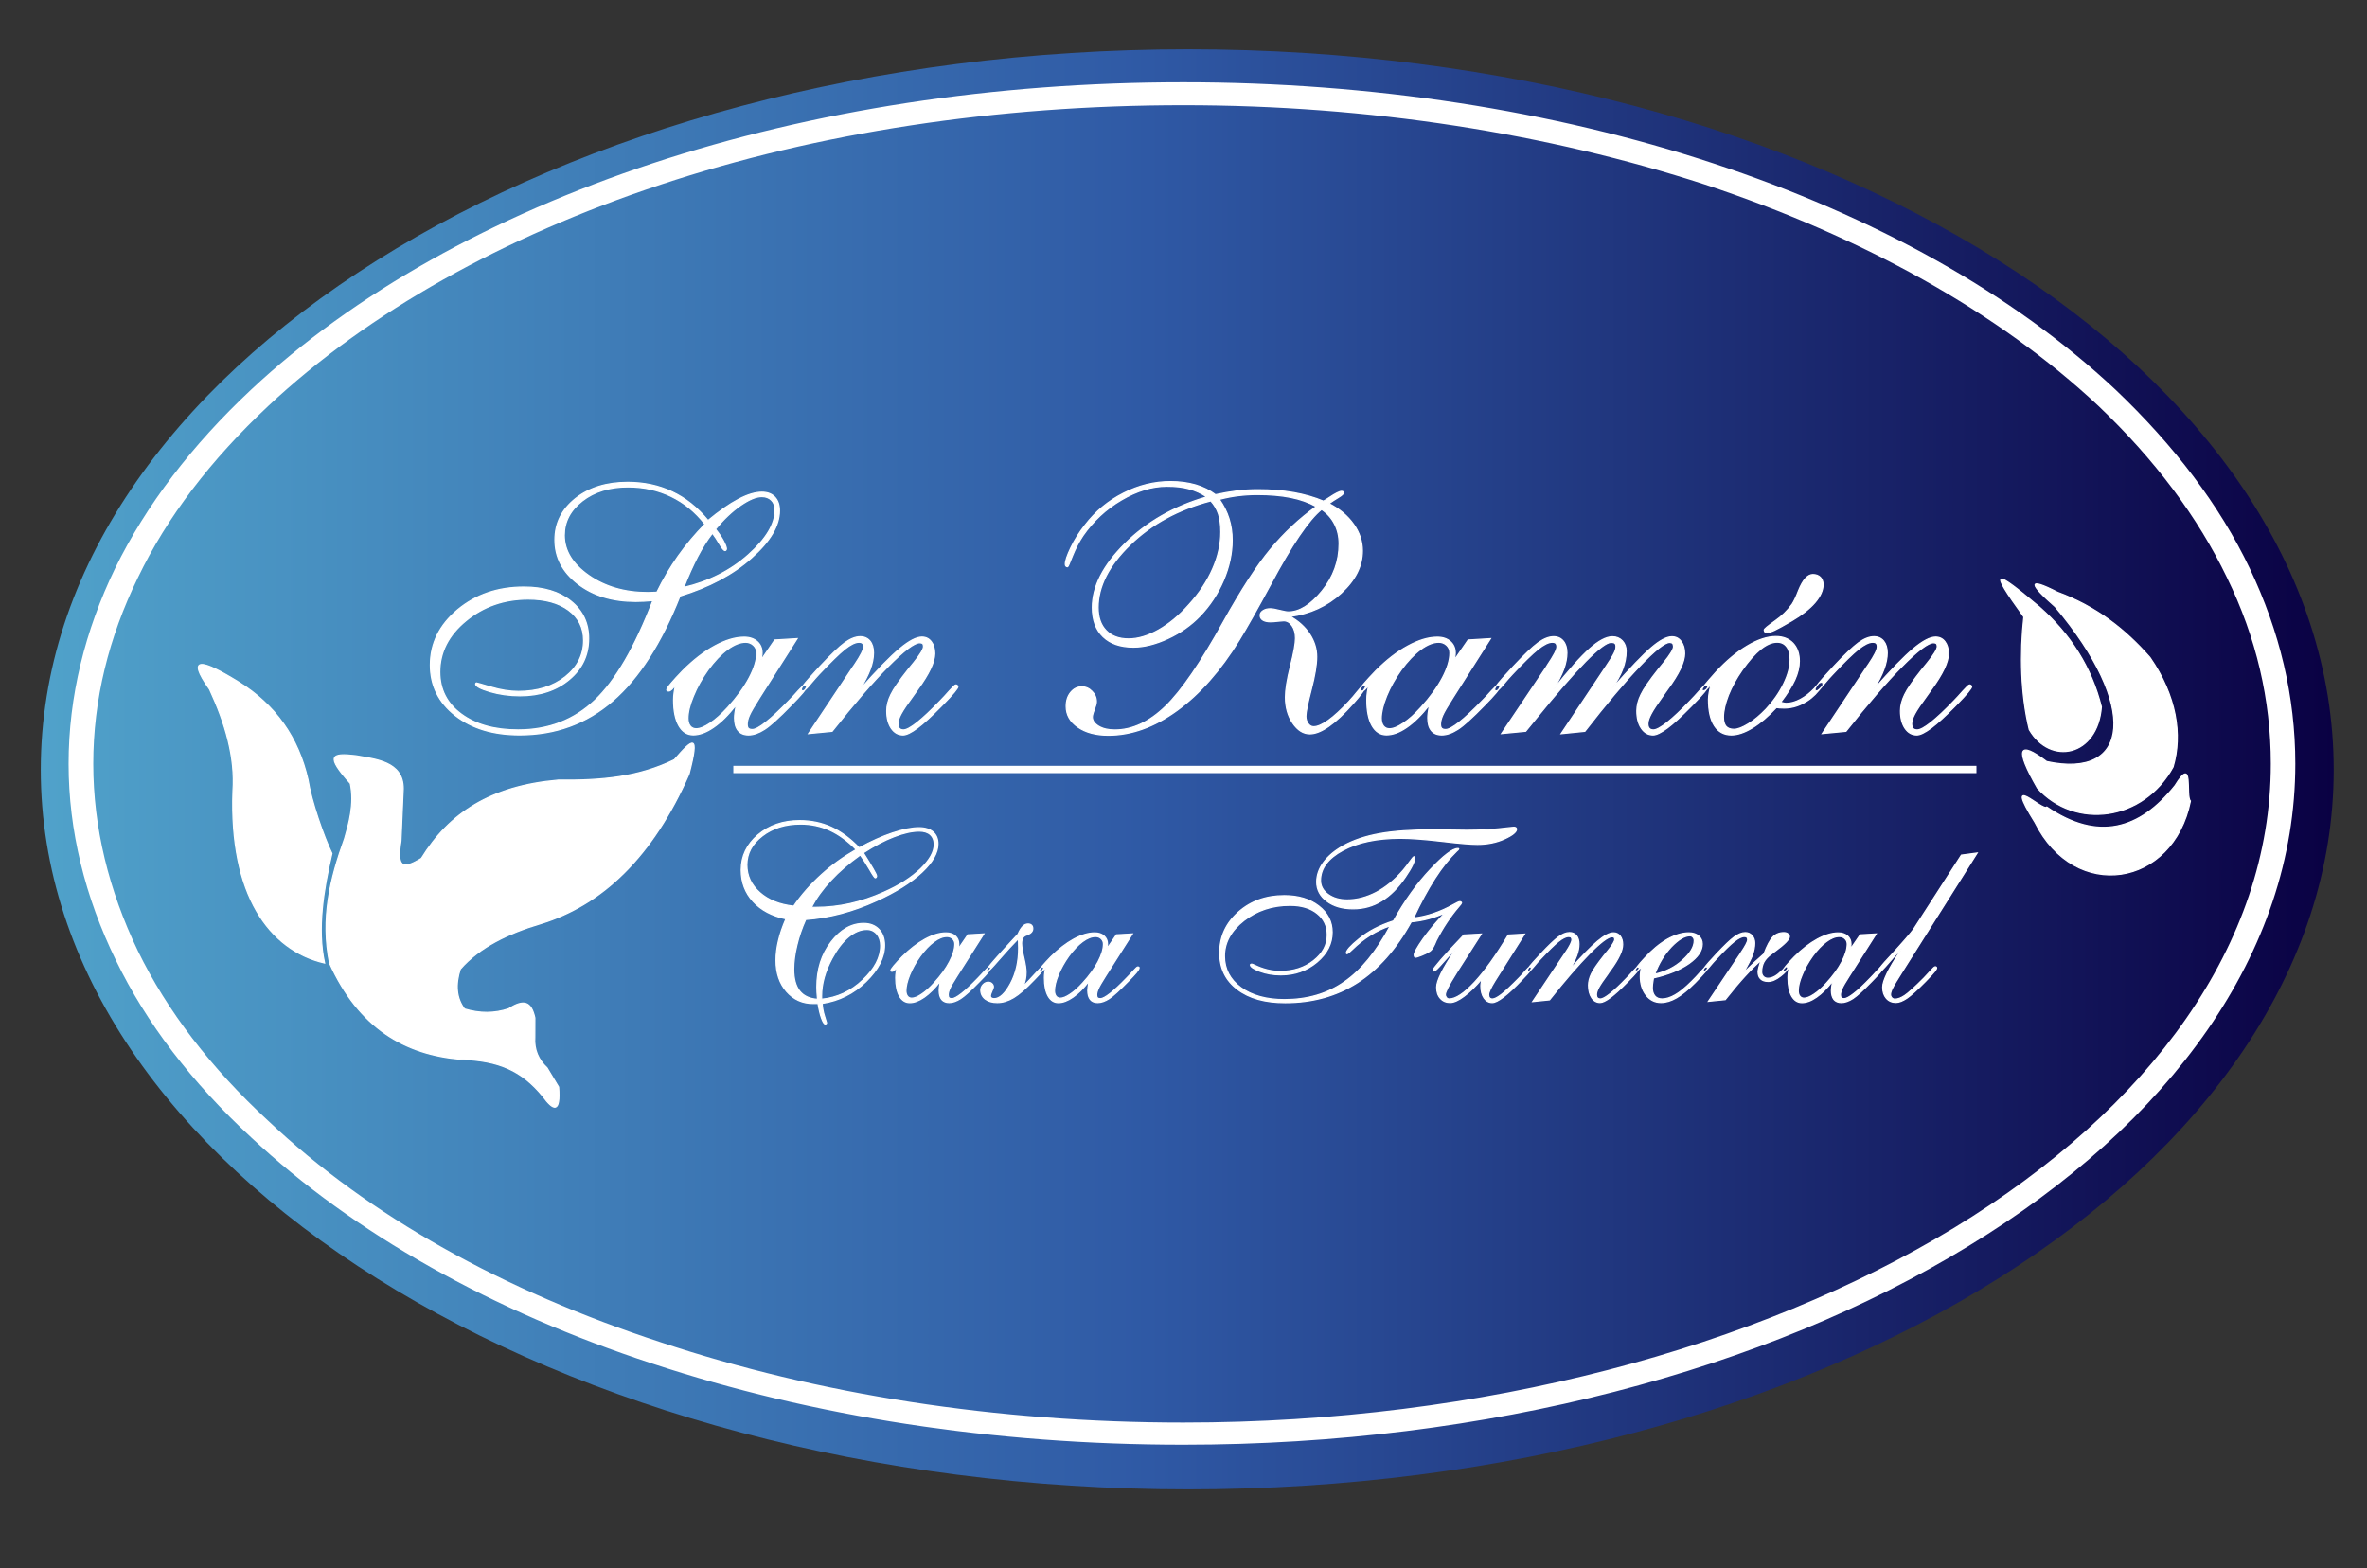 <?xml version="1.0" encoding="utf-8"?>
<!-- Generator: Adobe Illustrator 24.0.2, SVG Export Plug-In . SVG Version: 6.00 Build 0)  -->
<svg version="1.1" id="Layer_1" xmlns="http://www.w3.org/2000/svg" xmlns:xlink="http://www.w3.org/1999/xlink" x="0px" y="0px"
	 viewBox="0 0 436.49 289.19" style="enable-background:new 0 0 436.49 289.19;" xml:space="preserve">
<rect x="0" y="0" width="436.49" height="289.19" fill="#333333" stroke="none"/>
<style type="text/css">
	.Arched_x0020_Green{fill:url(#SVGID_1_);stroke:#FFFFFF;stroke-width:0.25;stroke-miterlimit:1;}
	.st0{fill-rule:evenodd;clip-rule:evenodd;fill:url(#SVGID_2_);}
	.st1{fill-rule:evenodd;clip-rule:evenodd;fill:#FFFFFF;}
	.st2{fill-rule:evenodd;clip-rule:evenodd;fill:#FFFFFF;stroke:#FFFFFF;stroke-width:0.216;stroke-miterlimit:22.926;}
	.st3{fill:#FFFFFF;stroke:#FFFFFF;stroke-width:0.216;stroke-miterlimit:22.926;}
	.st4{fill:#FFFFFF;stroke:#FFFFFF;stroke-width:1.349;stroke-miterlimit:22.926;}
</style>
<linearGradient id="SVGID_1_" gradientUnits="userSpaceOnUse" x1="-83.324" y1="713.649" x2="-82.617" y2="712.942">
	<stop  offset="0" style="stop-color:#339A2A"/>
	<stop  offset="0.983" style="stop-color:#121E0D"/>
</linearGradient>
<g>
	<linearGradient id="SVGID_2_" gradientUnits="userSpaceOnUse" x1="7.522" y1="141.859" x2="430.359" y2="141.859">
		<stop  offset="0" style="stop-color:#50A2CA"/>
		<stop  offset="0.483" style="stop-color:#2F59A5"/>
		<stop  offset="1" style="stop-color:#0A0143"/>
	</linearGradient>
	<path class="st0" d="M7.52,141.95c0-73.38,94.84-132.86,211.59-132.86c116.75,0,211.24,59.48,211.24,132.86
		c0,73.2-94.49,132.68-211.24,132.68C102.36,274.63,7.52,215.14,7.52,141.95L7.52,141.95z"/>
	<path class="st1" d="M12.65,140.85c0-12.44,3.02-24.57,8.58-36.06c5.72-11.65,14.13-22.68,25.06-32.92
		c19.01-17.81,44.58-31.98,74.02-41.74c29.6-9.77,62.91-14.96,97.9-14.96c34.66,0,68.14,5.19,97.75,14.96
		c29.61,9.76,55.17,23.94,74.17,41.74l0,0c10.77,10.24,19.17,21.27,24.73,32.92c5.55,11.66,8.41,23.63,8.41,36.06
		c0,34.82-23.05,66.32-60.4,89c-37.17,22.69-88.32,36.55-144.67,36.55c-34.99,0-68.3-5.19-97.9-14.96
		c-29.44-9.62-55.01-23.95-74.02-41.74l0,0c-10.93-10.09-19.34-21.12-24.9-32.61C15.67,165.42,12.65,153.14,12.65,140.85
		L12.65,140.85z M25.43,106.52c-5.38,11.02-8.23,22.51-8.23,34.33c0,11.67,2.85,23.32,8.23,34.5c5.38,11.04,13.46,21.58,24.06,31.35
		l0,0c18.51,17.49,43.4,31.35,72.34,40.8c28.93,9.61,61.91,14.81,96.39,14.81c55.51,0,105.81-13.87,142.16-35.93
		c36.17-22.04,58.37-52.28,58.37-85.53c0-11.81-2.69-23.31-8.08-34.33c-5.39-11.19-13.28-21.74-23.71-31.67l0,0
		c-18.5-17.33-43.58-31.19-72.5-40.8c-29.1-9.46-61.91-14.65-96.23-14.65c-34.48,0-67.46,5.05-96.39,14.65
		C92.89,43.66,68,57.52,49.48,74.85C38.88,84.78,30.81,95.33,25.43,106.52L25.43,106.52z"/>
	<g>
		<path class="st2" d="M38.65,127.11c2.89,6.25,4.75,12.51,4.31,18.76c-0.69,19.07,6.64,29.33,16.89,31.71
			c-1.37-6.27-0.21-13.52,1.36-20.2c-1.47-3-3.82-9.74-4.42-13.61C55.04,136,50.79,130,44.04,125.79
			C37.37,121.66,34.17,120.79,38.65,127.11L38.65,127.11z"/>
		<path class="st2" d="M64.6,144.46c-4.55-5.1-3.59-5.65,1.01-5.11c3.52,0.65,8.78,1,8.75,6.09l-0.42,9.62
			c-0.79,4.97,0.3,5.33,3.76,3.23c5.14-8.37,12.82-13.36,25.23-14.44c8.02,0.09,14.82-0.53,21.42-3.76c3.42-3.95,4.71-5,2.72,2.62
			c-6.74,15.3-16.02,24.14-27.4,27.62c-5.9,1.75-11.23,4.3-14.79,8.37c-0.92,2.89-0.73,5.36,0.78,7.35
			c2.82,0.85,5.54,0.84,8.15-0.04c2.84-1.83,4.16-1.28,4.82,1.68l-0.01,3.56c-0.17,2.31,0.69,4.2,2.25,5.64l2.14,3.56
			c0.37,4.84-0.91,4.44-2.93,1.67c-3.9-4.75-8.15-6.57-15.06-6.79c-10.28-0.85-18.82-5.72-24.26-17.76
			c-1.63-8.19,0.07-15.42,2.79-22.96C64.31,151.96,65.41,148.25,64.6,144.46L64.6,144.46z"/>
		<path class="st2" d="M373.21,113.75c-6.57-9.08-5.52-8.9,2.97-1.74c5.6,4.97,9.5,11.01,11.33,18.33
			c-0.71,9.15-9.42,10.88-13.3,4.2C372.64,128.11,372.45,120.58,373.21,113.75L373.21,113.75z"/>
		<path class="st2" d="M377.42,140.43c-5.3-4.01-5.85-2.34-1.72,4.88c7,7.73,19.56,6.09,25.03-3.89c1.75-5.93,0.64-13.1-4.25-20.17
			c-4.41-5.03-9.73-9.34-17.06-12.04c-5.66-2.9-5.24-1.55-0.44,2.66C394.5,130.29,392.82,143.75,377.42,140.43L377.42,140.43z"/>
		<path class="st2" d="M375.26,151.65c-6.05-9.7,1.46-1.9,2.19-2.84c9.43,6.43,17.12,4.21,23.63-3.94c3.58-5.84,1.9,1.9,2.85,2.84
			C400.71,163.61,382.63,166.46,375.26,151.65L375.26,151.65z"/>
		<line class="st3" x1="231.5" y1="143.76" x2="231.5" y2="143.76"/>
		<line class="st4" x1="135.23" y1="141.89" x2="364.47" y2="141.89"/>
		<path class="st2" d="M126.1,108.32c4.65-1.09,8.62-3.1,11.91-6.03c3.28-2.93,4.92-5.68,4.92-8.21c0-0.77-0.22-1.39-0.67-1.84
			c-0.45-0.44-1.04-0.67-1.78-0.67c-1.05,0-2.34,0.54-3.91,1.62c-1.56,1.08-3.11,2.54-4.63,4.38c0.6,0.75,1.1,1.48,1.47,2.17
			c0.36,0.68,0.55,1.17,0.55,1.48c-0.02,0.1-0.05,0.18-0.1,0.23c-0.04,0.05-0.09,0.07-0.15,0.07c-0.21,0-0.55-0.39-1.01-1.19
			c-0.46-0.78-0.9-1.45-1.32-2.01c-0.99,1.27-1.89,2.72-2.74,4.33C127.79,104.29,126.94,106.17,126.1,108.32L126.1,108.32z
			 M121.13,109.2c1.15-2.35,2.46-4.57,3.93-6.66c1.48-2.08,3.12-4.05,4.94-5.89c-1.76-2.26-3.84-3.96-6.24-5.12
			c-2.4-1.16-5.05-1.75-7.96-1.75c-3.39,0-6.2,0.86-8.41,2.58c-2.22,1.72-3.33,3.84-3.33,6.35c0,2.82,1.51,5.29,4.51,7.39
			c3,2.1,6.63,3.16,10.88,3.16c0.19,0,0.47-0.01,0.85-0.03C120.67,109.22,120.95,109.2,121.13,109.2L121.13,109.2z M125.4,109.9
			c-3.45,8.71-7.58,15.16-12.42,19.34c-4.82,4.17-10.55,6.27-17.15,6.27c-4.89,0-8.84-1.2-11.89-3.6c-3.05-2.41-4.58-5.5-4.58-9.28
			c0-3.98,1.68-7.38,5.01-10.18c3.34-2.79,7.42-4.2,12.25-4.2c3.62,0,6.51,0.87,8.67,2.6c2.16,1.74,3.26,4.04,3.26,6.89
			c0,3.05-1.19,5.58-3.57,7.56c-2.39,2-5.41,3-9.09,3c-1.98,0-3.84-0.27-5.58-0.78c-1.74-0.51-2.6-1-2.6-1.41
			c0-0.03,0.01-0.07,0.04-0.11c0.03-0.05,0.06-0.08,0.08-0.08c0.09,0,1.02,0.27,2.74,0.78c1.73,0.52,3.41,0.79,5.04,0.79
			c3.48,0,6.34-0.89,8.61-2.68c2.27-1.79,3.4-4.04,3.4-6.73c0-2.33-0.92-4.18-2.77-5.56c-1.85-1.37-4.34-2.05-7.46-2.05
			c-4.42,0-8.24,1.33-11.46,3.99c-3.22,2.65-4.83,5.8-4.83,9.44c0,3.22,1.32,5.82,3.96,7.76c2.65,1.96,6.14,2.93,10.48,2.93
			c5.62,0,10.34-1.83,14.16-5.46c3.83-3.64,7.39-9.78,10.7-18.39c-0.57,0.04-1.12,0.08-1.67,0.12c-0.55,0.03-1.05,0.04-1.52,0.04
			c-4.31,0-7.87-1.09-10.68-3.27c-2.8-2.18-4.2-4.86-4.2-8.08c0-3.07,1.27-5.6,3.78-7.61c2.52-2,5.74-3,9.64-3
			c3.01,0,5.74,0.59,8.2,1.75c2.47,1.16,4.67,2.92,6.62,5.28c2.04-1.69,3.9-3,5.58-3.89c1.69-0.89,3.13-1.32,4.35-1.32
			c1.01,0,1.81,0.3,2.38,0.9c0.58,0.61,0.86,1.44,0.86,2.5c0,2.76-1.72,5.67-5.18,8.73C135.15,105.93,130.75,108.27,125.4,109.9
			L125.4,109.9z M126.87,132.44c0,0.6,0.13,1.07,0.4,1.42c0.26,0.34,0.64,0.52,1.11,0.52c0.7,0,1.55-0.35,2.59-1.05
			c1.03-0.68,2.11-1.66,3.24-2.9c1.69-1.86,3.01-3.68,3.95-5.45c0.93-1.77,1.39-3.3,1.39-4.58c0-0.55-0.2-1.02-0.6-1.4
			c-0.4-0.37-0.89-0.57-1.45-0.57c-1.03,0-2.13,0.44-3.35,1.33c-1.21,0.89-2.4,2.15-3.58,3.76c-1.15,1.61-2.05,3.23-2.7,4.84
			C127.19,129.98,126.87,131.34,126.87,132.44L126.87,132.44z M140.29,121.78l2.58-3.77l4.13-0.25l-6.9,10.86
			c-1.01,1.6-1.66,2.7-1.92,3.32c-0.26,0.6-0.39,1.15-0.39,1.6c0,0.34,0.07,0.59,0.2,0.75c0.15,0.15,0.4,0.23,0.75,0.23
			c0.52,0,1.36-0.45,2.49-1.35c1.14-0.89,2.56-2.22,4.28-4c0.48-0.49,1.06-1.08,1.69-1.81c0.65-0.71,1.04-1.07,1.18-1.07
			c0.13,0,0.21,0.03,0.27,0.07c0.06,0.05,0.1,0.11,0.1,0.18c0,0.23-0.23,0.63-0.7,1.2c-0.47,0.57-1.2,1.34-2.18,2.33
			c-2.2,2.27-3.84,3.75-4.88,4.42c-1.06,0.68-2.04,1.03-2.96,1.03c-0.84,0-1.47-0.26-1.92-0.8c-0.44-0.53-0.66-1.3-0.66-2.33
			c0-0.27,0.02-0.57,0.06-0.9c0.04-0.33,0.13-0.83,0.24-1.49c-1.43,1.82-2.81,3.2-4.16,4.12c-1.34,0.93-2.6,1.39-3.75,1.39
			c-1.13,0-2.01-0.57-2.66-1.7c-0.64-1.14-0.97-2.71-0.97-4.71c0-0.49,0.03-0.97,0.11-1.46c0.07-0.5,0.17-0.98,0.29-1.44
			c-0.24,0.38-0.48,0.69-0.7,0.9c-0.23,0.22-0.42,0.32-0.58,0.32c-0.15,0-0.24-0.02-0.3-0.06c-0.05-0.04-0.07-0.11-0.07-0.17
			c0-0.17,0.26-0.57,0.8-1.2c0.53-0.63,1.24-1.41,2.14-2.33c1.97-1.97,3.94-3.49,5.9-4.55c1.98-1.08,3.78-1.62,5.42-1.62
			c1,0,1.8,0.27,2.41,0.8c0.6,0.53,0.9,1.23,0.9,2.11c0,0.21-0.02,0.42-0.07,0.65C140.44,121.26,140.38,121.52,140.29,121.78
			L140.29,121.78z M149.1,135.27l8.16-12.24c0.08-0.13,0.21-0.33,0.4-0.58c1.05-1.57,1.59-2.63,1.59-3.19c0-0.28-0.06-0.49-0.2-0.63
			c-0.14-0.14-0.36-0.2-0.66-0.2c-0.68,0-1.55,0.43-2.63,1.29c-1.06,0.86-2.64,2.4-4.73,4.62c-0.43,0.45-0.94,1.04-1.54,1.75
			c-0.71,0.87-1.18,1.31-1.42,1.31c-0.08,0-0.14-0.03-0.21-0.08c-0.06-0.05-0.09-0.1-0.09-0.17c0-0.17,0.09-0.38,0.29-0.67
			c0.19-0.28,0.58-0.75,1.16-1.4l1.98-2.18c2.03-2.17,3.56-3.63,4.58-4.38c1.04-0.74,1.98-1.12,2.85-1.12c0.75,0,1.35,0.27,1.8,0.8
			c0.43,0.53,0.65,1.26,0.65,2.18c0,0.94-0.2,1.95-0.6,3.03c-0.4,1.08-1.03,2.32-1.91,3.74c3.18-3.6,5.63-6.11,7.34-7.53
			c1.7-1.43,3.07-2.15,4.09-2.15c0.72,0,1.29,0.27,1.72,0.83c0.43,0.55,0.65,1.28,0.65,2.21c0,1.57-1.04,3.76-3.1,6.58
			c-0.35,0.48-0.61,0.83-0.76,1.07c-1.15,1.56-1.93,2.71-2.33,3.46c-0.4,0.74-0.6,1.36-0.6,1.83c0,0.37,0.09,0.65,0.25,0.84
			c0.17,0.2,0.43,0.3,0.77,0.3c0.53,0,1.38-0.46,2.54-1.38c1.16-0.93,2.57-2.25,4.24-3.99c0.48-0.49,1.05-1.1,1.69-1.83
			c0.65-0.73,1.04-1.1,1.19-1.1c0.11,0,0.19,0.04,0.27,0.11c0.08,0.07,0.12,0.13,0.12,0.2c0,0.32-0.91,1.42-2.73,3.27l-0.37,0.38
			c-1.74,1.77-3.19,3.1-4.35,3.97c-1.16,0.87-2.06,1.3-2.67,1.3c-0.9,0-1.62-0.41-2.18-1.23c-0.55-0.82-0.83-1.89-0.83-3.22
			c0-0.95,0.25-1.96,0.76-2.99c0.5-1.05,1.59-2.62,3.26-4.72c0.22-0.29,0.54-0.68,0.95-1.17c1.2-1.48,1.81-2.48,1.81-2.97
			c0-0.26-0.05-0.45-0.16-0.54c-0.1-0.1-0.28-0.16-0.55-0.16c-0.98,0-2.92,1.46-5.82,4.39c-2.89,2.92-6.33,6.9-10.32,11.94
			L149.1,135.27L149.1,135.27z M223.28,92.36c-5.97,1.56-10.93,4.25-14.87,8.08c-3.95,3.84-5.91,7.7-5.91,11.58
			c0,1.82,0.49,3.24,1.49,4.26c0.99,1.02,2.36,1.53,4.12,1.53c1.74,0,3.58-0.55,5.54-1.65c1.95-1.11,3.83-2.66,5.62-4.69
			c1.91-2.11,3.36-4.31,4.36-6.6c1-2.28,1.5-4.55,1.5-6.78c0-1.3-0.15-2.42-0.44-3.32C224.38,93.86,223.92,93.07,223.28,92.36
			L223.28,92.36z M243.71,93.93c-2.35,1.88-5.5,6.52-9.44,13.92c-2.38,4.39-4.29,7.8-5.77,10.21c-3.43,5.57-7.25,9.9-11.45,12.95
			c-4.21,3.05-8.42,4.56-12.66,4.56c-2.31,0-4.18-0.5-5.62-1.5c-1.45-1-2.16-2.28-2.16-3.83c0-1.03,0.27-1.88,0.82-2.56
			c0.56-0.68,1.24-1.03,2.05-1.03c0.73,0,1.36,0.28,1.88,0.82c0.55,0.54,0.82,1.18,0.82,1.92c0,0.31-0.13,0.78-0.37,1.43
			c-0.26,0.64-0.38,1.11-0.38,1.39c0,0.65,0.38,1.21,1.16,1.69c0.78,0.47,1.77,0.7,2.98,0.7c3.24,0,6.37-1.46,9.36-4.36
			c3-2.91,6.54-8.11,10.66-15.55c3.3-5.94,6.2-10.4,8.71-13.42c2.52-3.02,5.32-5.64,8.43-7.87c-1.35-0.75-2.91-1.32-4.68-1.67
			c-1.77-0.36-3.85-0.54-6.23-0.54c-1.21,0-2.39,0.08-3.53,0.22c-1.15,0.14-2.29,0.37-3.43,0.67c0.79,1.12,1.38,2.3,1.77,3.53
			c0.39,1.25,0.59,2.58,0.59,4.01c0,2.43-0.53,4.9-1.59,7.39c-1.07,2.49-2.53,4.69-4.36,6.59c-1.64,1.7-3.6,3.08-5.89,4.14
			c-2.29,1.06-4.42,1.59-6.37,1.59c-2.4,0-4.26-0.64-5.59-1.92c-1.33-1.28-1.99-3.08-1.99-5.38c0-3.87,2.01-7.8,6.03-11.79
			c4.02-4,9.04-6.87,15.07-8.61c-0.98-0.68-2.05-1.17-3.23-1.49c-1.16-0.33-2.54-0.48-4.13-0.48c-2.72,0-5.52,0.85-8.37,2.53
			c-2.86,1.68-5.22,3.88-7.09,6.58c-0.77,1.16-1.42,2.41-1.95,3.74c-0.52,1.32-0.8,2-0.87,2c-0.15,0-0.25-0.04-0.33-0.13
			c-0.07-0.08-0.11-0.19-0.11-0.34c0-0.62,0.34-1.63,1.03-3.06c0.68-1.42,1.55-2.8,2.61-4.15c1.93-2.52,4.29-4.48,7.11-5.9
			c2.8-1.43,5.69-2.13,8.66-2.13c1.68,0,3.21,0.21,4.61,0.61c1.38,0.41,2.62,1.02,3.67,1.81c1.38-0.3,2.7-0.53,3.99-0.69
			c1.29-0.16,2.58-0.23,3.87-0.23c2.36,0,4.54,0.18,6.57,0.53c2.02,0.36,3.85,0.89,5.48,1.58c0.28-0.15,0.63-0.38,1.08-0.67
			c1.14-0.77,1.91-1.14,2.27-1.14c0.1,0,0.19,0.03,0.27,0.08c0.07,0.04,0.1,0.1,0.1,0.17c0,0.2-0.33,0.5-0.98,0.89
			c-0.67,0.4-1.24,0.78-1.71,1.12c1.93,0.99,3.43,2.26,4.52,3.79c1.1,1.55,1.64,3.18,1.64,4.92c0,2.81-1.3,5.4-3.92,7.8
			c-2.62,2.39-5.76,3.82-9.41,4.3c1.55,0.85,2.75,1.95,3.61,3.26c0.86,1.32,1.29,2.71,1.29,4.19c0,1.48-0.34,3.51-1,6.04
			c-0.66,2.53-1,4.16-1,4.9c0,0.53,0.14,0.99,0.42,1.37c0.27,0.38,0.62,0.57,1.02,0.57c0.72,0,1.61-0.4,2.71-1.18
			c1.09-0.78,2.35-1.94,3.76-3.45c0.51-0.55,1.07-1.2,1.68-1.96c0.59-0.75,0.96-1.13,1.09-1.13c0.1,0,0.19,0.03,0.26,0.08
			c0.07,0.05,0.1,0.11,0.1,0.16c0,0.19-0.21,0.57-0.62,1.14c-0.4,0.56-0.97,1.27-1.71,2.08c-1.67,1.88-3.17,3.28-4.49,4.2
			c-1.32,0.92-2.48,1.38-3.48,1.38c-1.2,0-2.24-0.65-3.15-1.98c-0.91-1.32-1.36-2.92-1.36-4.79c0-1.38,0.31-3.28,0.93-5.73
			c0.62-2.43,0.93-4.15,0.93-5.13c0-0.94-0.21-1.72-0.63-2.32c-0.42-0.6-0.93-0.9-1.55-0.9c-0.16,0-0.52,0.03-1.07,0.09
			c-0.55,0.07-1.02,0.1-1.38,0.1c-0.6,0-1.08-0.11-1.4-0.32c-0.32-0.2-0.49-0.5-0.49-0.89c0-0.33,0.17-0.61,0.52-0.84
			c0.35-0.24,0.79-0.36,1.32-0.36c0.41,0,0.99,0.1,1.76,0.3c0.77,0.2,1.31,0.29,1.61,0.29c2.04,0,4.11-1.3,6.21-3.88
			c2.09-2.59,3.14-5.48,3.14-8.69c0-1.35-0.28-2.56-0.83-3.63C245.58,95.58,244.77,94.66,243.71,93.93L243.71,93.93z M254.72,132.44
			c0,0.6,0.14,1.07,0.4,1.42c0.27,0.34,0.64,0.52,1.11,0.52c0.69,0,1.55-0.35,2.58-1.05c1.04-0.68,2.12-1.66,3.23-2.9
			c1.7-1.86,3.01-3.68,3.95-5.45c0.93-1.77,1.38-3.3,1.38-4.58c0-0.55-0.2-1.02-0.59-1.4c-0.4-0.37-0.89-0.57-1.46-0.57
			c-1.02,0-2.13,0.44-3.34,1.33c-1.2,0.89-2.4,2.15-3.58,3.76c-1.15,1.61-2.05,3.23-2.7,4.84
			C255.05,129.98,254.72,131.34,254.72,132.44L254.72,132.44z M268.14,121.78l2.59-3.77l4.13-0.25l-6.9,10.86
			c-1.02,1.6-1.67,2.7-1.93,3.32c-0.26,0.6-0.39,1.15-0.39,1.6c0,0.34,0.07,0.59,0.21,0.75c0.15,0.15,0.4,0.23,0.74,0.23
			c0.52,0,1.37-0.45,2.5-1.35c1.14-0.89,2.56-2.22,4.28-4c0.48-0.49,1.06-1.08,1.69-1.81c0.65-0.71,1.04-1.07,1.18-1.07
			c0.12,0,0.21,0.03,0.27,0.07c0.07,0.05,0.09,0.11,0.09,0.18c0,0.23-0.23,0.63-0.7,1.2c-0.47,0.57-1.2,1.34-2.17,2.33
			c-2.21,2.27-3.84,3.75-4.89,4.42c-1.06,0.68-2.04,1.03-2.97,1.03c-0.83,0-1.48-0.26-1.92-0.8c-0.44-0.53-0.66-1.3-0.66-2.33
			c0-0.27,0.02-0.57,0.06-0.9c0.04-0.33,0.12-0.83,0.24-1.49c-1.42,1.82-2.82,3.2-4.16,4.12c-1.34,0.93-2.6,1.39-3.76,1.39
			c-1.13,0-2.01-0.57-2.66-1.7c-0.64-1.14-0.96-2.71-0.96-4.71c0-0.49,0.03-0.97,0.1-1.46c0.08-0.5,0.17-0.98,0.3-1.44
			c-0.24,0.38-0.48,0.69-0.7,0.9c-0.23,0.22-0.42,0.32-0.59,0.32c-0.14,0-0.24-0.02-0.29-0.06c-0.05-0.04-0.08-0.11-0.08-0.17
			c0-0.17,0.26-0.57,0.8-1.2c0.53-0.63,1.25-1.41,2.14-2.33c1.97-1.97,3.93-3.49,5.9-4.55c1.98-1.08,3.78-1.62,5.42-1.62
			c1,0,1.8,0.27,2.4,0.8c0.6,0.53,0.91,1.23,0.91,2.11c0,0.21-0.02,0.42-0.06,0.65C268.29,121.26,268.23,121.52,268.14,121.78
			L268.14,121.78z M276.89,135.27l8.22-12.24l0.24-0.4c1.16-1.72,1.75-2.83,1.75-3.37c0-0.28-0.07-0.49-0.2-0.63
			c-0.14-0.14-0.36-0.2-0.66-0.2c-0.68,0-1.55,0.43-2.63,1.29c-1.07,0.86-2.65,2.4-4.73,4.62c-0.43,0.45-0.94,1.04-1.54,1.75
			c-0.71,0.87-1.18,1.31-1.41,1.31c-0.08,0-0.15-0.03-0.21-0.08c-0.06-0.05-0.09-0.1-0.09-0.17c0-0.17,0.09-0.38,0.29-0.67
			c0.19-0.28,0.57-0.75,1.15-1.4l1.99-2.18c2.04-2.17,3.56-3.63,4.59-4.38c1.03-0.74,1.97-1.12,2.85-1.12c0.75,0,1.34,0.27,1.78,0.8
			c0.44,0.53,0.67,1.26,0.67,2.18c0,0.94-0.2,1.95-0.59,3.03c-0.4,1.08-1.04,2.32-1.92,3.74c2.82-3.55,5.06-6.07,6.71-7.53
			c1.66-1.48,3.05-2.21,4.2-2.21c0.73,0,1.34,0.25,1.82,0.75c0.47,0.51,0.7,1.13,0.7,1.89c0,1.1-0.21,2.2-0.63,3.32
			c-0.42,1.12-1.09,2.33-2.01,3.66c3.33-3.78,5.77-6.32,7.32-7.64c1.54-1.32,2.8-1.98,3.75-1.98c0.72,0,1.28,0.28,1.71,0.86
			c0.43,0.57,0.65,1.31,0.65,2.24c0,1.57-1.05,3.76-3.13,6.58c-0.33,0.48-0.58,0.83-0.76,1.07c-1.12,1.56-1.89,2.71-2.28,3.46
			c-0.4,0.74-0.6,1.36-0.6,1.83c0,0.37,0.08,0.65,0.24,0.84c0.17,0.2,0.42,0.3,0.77,0.3c0.52,0,1.37-0.46,2.54-1.38
			c1.16-0.93,2.58-2.25,4.23-3.99c0.48-0.49,1.05-1.1,1.69-1.83c0.65-0.73,1.04-1.1,1.19-1.1c0.11,0,0.19,0.04,0.28,0.11
			c0.08,0.07,0.12,0.13,0.12,0.2c0,0.32-0.91,1.42-2.73,3.27l-0.37,0.38c-1.74,1.77-3.18,3.1-4.34,3.97
			c-1.18,0.87-2.06,1.3-2.67,1.3c-0.9,0-1.62-0.41-2.17-1.23c-0.56-0.82-0.83-1.89-0.83-3.22c0-0.95,0.25-1.96,0.76-2.99
			c0.5-1.05,1.58-2.62,3.25-4.72c0.23-0.29,0.54-0.68,0.95-1.17c1.21-1.48,1.81-2.48,1.81-2.97c-0.02-0.28-0.08-0.48-0.17-0.57
			c-0.09-0.11-0.27-0.17-0.53-0.19c-0.9,0-2.76,1.47-5.54,4.39c-2.79,2.92-6.16,6.92-10.11,12l-4.38,0.44l8.16-12.24
			c0.84-1.24,1.37-2.1,1.6-2.58c0.25-0.48,0.36-0.9,0.36-1.25c0-0.28-0.07-0.48-0.21-0.6c-0.13-0.11-0.36-0.17-0.69-0.17
			c-1.63,0-6.28,4.71-13.91,14.13l-1.84,2.26L276.89,135.27L276.89,135.27z M317.82,132.25c0,0.76,0.16,1.32,0.47,1.68
			c0.32,0.36,0.8,0.55,1.46,0.55c0.69,0,1.58-0.35,2.68-1.03c1.09-0.67,2.18-1.59,3.24-2.7c1.37-1.48,2.46-3.03,3.25-4.68
			c0.8-1.64,1.19-3.14,1.19-4.48c0-0.99-0.21-1.76-0.63-2.32c-0.42-0.56-1-0.85-1.77-0.85c-0.93,0-1.94,0.42-3.01,1.27
			c-1.05,0.85-2.2,2.13-3.4,3.82c-1.1,1.57-1.96,3.14-2.58,4.69C318.12,129.76,317.82,131.11,317.82,132.25L317.82,132.25z
			 M328.37,129.5c0.04,0,0.14,0.02,0.27,0.06c0.31,0.08,0.55,0.13,0.74,0.13c0.82,0,1.69-0.24,2.62-0.73
			c0.93-0.5,1.79-1.18,2.6-2.03l0.8-0.95c0.04-0.04,0.11-0.08,0.23-0.12c0.1-0.04,0.21-0.06,0.29-0.06c0.08,0,0.14,0.03,0.18,0.1
			c0.05,0.06,0.06,0.14,0.06,0.27c0,0.1,0,0.18-0.01,0.22c-0.01,0.03-0.03,0.07-0.05,0.08l-0.7,0.83c-0.85,1.05-1.84,1.85-2.97,2.41
			c-1.1,0.57-2.26,0.85-3.44,0.85c-0.36,0-0.64-0.01-0.85-0.03c-0.22-0.02-0.41-0.04-0.56-0.07c-1.5,1.61-2.96,2.86-4.41,3.74
			c-1.44,0.88-2.74,1.32-3.9,1.32c-1.35,0-2.4-0.57-3.12-1.69c-0.73-1.12-1.1-2.74-1.1-4.85c0-0.38,0.05-0.81,0.13-1.28
			c0.09-0.46,0.2-1,0.37-1.59c-0.34,0.45-0.63,0.78-0.84,0.97c-0.21,0.2-0.39,0.29-0.53,0.29c-0.1,0-0.18-0.01-0.23-0.04
			c-0.05-0.03-0.07-0.1-0.07-0.2c0-0.12,0.16-0.4,0.47-0.8c0.32-0.41,1.02-1.21,2.1-2.42c1.89-2.04,3.79-3.64,5.73-4.79
			c1.95-1.17,3.72-1.75,5.31-1.75c1.33,0,2.38,0.42,3.16,1.23c0.77,0.82,1.16,1.93,1.16,3.32c0,1.08-0.28,2.23-0.82,3.43
			C330.45,126.53,329.57,127.93,328.37,129.5L328.37,129.5z M325.86,116.63c-0.19,0-0.31-0.04-0.39-0.1
			c-0.08-0.07-0.12-0.18-0.14-0.37c0-0.18,0.65-0.72,1.95-1.63c1.3-0.9,2.36-1.94,3.2-3.12c0.34-0.51,0.74-1.35,1.19-2.53
			c0.79-1.95,1.67-2.94,2.64-2.94c0.57,0,1.02,0.17,1.37,0.5c0.33,0.35,0.5,0.79,0.5,1.37c0,1.04-0.49,2.13-1.48,3.3
			c-1,1.15-2.42,2.27-4.28,3.36c-1.53,0.9-2.6,1.47-3.19,1.75C326.65,116.49,326.18,116.63,325.86,116.63L325.86,116.63z
			 M336.03,135.27l8.16-12.24c0.07-0.13,0.21-0.33,0.4-0.58c1.06-1.57,1.59-2.63,1.59-3.19c0-0.28-0.06-0.49-0.19-0.63
			c-0.14-0.14-0.35-0.2-0.66-0.2c-0.68,0-1.55,0.43-2.63,1.29c-1.07,0.86-2.65,2.4-4.73,4.62c-0.43,0.45-0.95,1.04-1.55,1.75
			c-0.71,0.87-1.18,1.31-1.41,1.31c-0.09,0-0.14-0.03-0.21-0.08c-0.06-0.05-0.1-0.1-0.1-0.17c0-0.17,0.1-0.38,0.3-0.67
			c0.19-0.28,0.57-0.75,1.15-1.4l1.98-2.18c2.03-2.17,3.57-3.63,4.59-4.38c1.04-0.74,1.97-1.12,2.85-1.12c0.75,0,1.35,0.27,1.79,0.8
			c0.43,0.53,0.66,1.26,0.66,2.18c0,0.94-0.2,1.95-0.6,3.03c-0.39,1.08-1.03,2.32-1.91,3.74c3.18-3.6,5.63-6.11,7.33-7.53
			c1.71-1.43,3.08-2.15,4.09-2.15c0.72,0,1.29,0.27,1.72,0.83c0.42,0.55,0.65,1.28,0.65,2.21c0,1.57-1.04,3.76-3.1,6.58
			c-0.35,0.48-0.61,0.83-0.76,1.07c-1.15,1.56-1.93,2.71-2.33,3.46c-0.39,0.74-0.59,1.36-0.59,1.83c0,0.37,0.09,0.65,0.24,0.84
			c0.16,0.2,0.43,0.3,0.78,0.3c0.53,0,1.38-0.46,2.54-1.38c1.16-0.93,2.58-2.25,4.24-3.99c0.48-0.49,1.04-1.1,1.68-1.83
			c0.65-0.73,1.05-1.1,1.2-1.1c0.1,0,0.18,0.04,0.27,0.11c0.08,0.07,0.12,0.13,0.12,0.2c0,0.32-0.91,1.42-2.73,3.27l-0.37,0.38
			c-1.74,1.77-3.19,3.1-4.35,3.97c-1.17,0.87-2.05,1.3-2.67,1.3c-0.9,0-1.62-0.41-2.18-1.23c-0.55-0.82-0.83-1.89-0.83-3.22
			c0-0.95,0.26-1.96,0.76-2.99c0.5-1.05,1.59-2.62,3.26-4.72c0.22-0.29,0.54-0.68,0.95-1.17c1.2-1.48,1.81-2.48,1.81-2.97
			c0-0.26-0.05-0.45-0.16-0.54c-0.09-0.1-0.28-0.16-0.54-0.16c-0.98,0-2.92,1.46-5.82,4.39c-2.89,2.92-6.33,6.9-10.31,11.94
			L336.03,135.27L336.03,135.27z"/>
		<path class="st2" d="M146.36,167.09c1.48-2.14,3.19-4.07,5.13-5.82c1.92-1.75,4.06-3.28,6.39-4.61c-1.53-1.59-3.14-2.77-4.82-3.55
			c-1.68-0.77-3.49-1.16-5.43-1.16c-2.81,0-5.16,0.73-7.05,2.19c-1.9,1.45-2.85,3.23-2.85,5.34c0,2,0.79,3.7,2.38,5.1
			C141.68,165.97,143.76,166.81,146.36,167.09L146.36,167.09z M149.63,167.31h0.85c2.09,0,4.17-0.23,6.25-0.69
			c2.08-0.47,4.16-1.16,6.24-2.09c2.84-1.25,5.1-2.7,6.79-4.32c1.68-1.63,2.52-3.13,2.52-4.49c0-0.78-0.25-1.4-0.73-1.83
			c-0.49-0.43-1.17-0.64-2.04-0.64c-1.32,0-2.86,0.34-4.64,1.03c-1.78,0.68-3.67,1.68-5.66,2.98c0.8,1.27,1.4,2.25,1.81,2.97
			c0.42,0.71,0.62,1.16,0.62,1.31c0,0.09-0.02,0.16-0.08,0.23c-0.05,0.07-0.1,0.09-0.14,0.09c-0.13,0-0.47-0.49-1.03-1.48
			c-0.57-0.99-1.15-1.9-1.75-2.73c-2.11,1.51-3.91,3.06-5.4,4.67C151.75,163.9,150.55,165.57,149.63,167.31L149.63,167.31z
			 M151.51,184.25c2.88-0.28,5.41-1.46,7.6-3.54c2.2-2.08,3.29-4.19,3.29-6.33c0-0.87-0.24-1.59-0.71-2.15
			c-0.48-0.56-1.09-0.84-1.85-0.84c-1.13,0-2.25,0.46-3.35,1.37c-1.1,0.91-2.12,2.24-3.05,3.97c-0.64,1.19-1.13,2.36-1.45,3.51
			c-0.32,1.15-0.48,2.28-0.48,3.39V184.25L151.51,184.25z M144.93,169.43c-2.57-0.54-4.59-1.61-6.05-3.21
			c-1.46-1.59-2.19-3.53-2.19-5.8c0-2.55,1.03-4.7,3.09-6.47c2.07-1.75,4.62-2.63,7.67-2.63c2.11,0,4.05,0.4,5.83,1.21
			c1.77,0.81,3.5,2.08,5.17,3.81c2.15-1.18,4.19-2.1,6.13-2.75c1.95-0.65,3.58-0.97,4.89-0.97c1.11,0,1.97,0.27,2.58,0.78
			c0.61,0.53,0.92,1.26,0.92,2.21c0,1.65-1,3.4-2.99,5.26c-2,1.86-4.77,3.6-8.33,5.22c-2.2,1.01-4.38,1.79-6.53,2.36
			c-2.16,0.57-4.34,0.94-6.54,1.1c-0.71,1.57-1.25,3.16-1.63,4.76c-0.39,1.6-0.58,3.06-0.58,4.43c0,1.74,0.36,3.08,1.09,4
			c0.73,0.92,1.83,1.43,3.3,1.53c-0.04-0.45-0.08-0.87-0.1-1.26c-0.02-0.4-0.03-0.73-0.03-1.01c0-3.25,0.87-6.02,2.63-8.3
			c1.74-2.28,3.76-3.42,6.01-3.42c1.18,0,2.12,0.37,2.81,1.1c0.69,0.72,1.04,1.7,1.04,2.92c0,2.24-1.14,4.48-3.43,6.71
			c-2.28,2.21-4.97,3.55-8.08,4.01c0.04,0.76,0.17,1.54,0.43,2.35c0.25,0.79,0.38,1.21,0.38,1.22c0,0.07-0.02,0.13-0.07,0.17
			c-0.05,0.04-0.1,0.05-0.19,0.05c-0.18,0-0.41-0.36-0.66-1.06c-0.26-0.69-0.47-1.61-0.65-2.71h-0.9c-1.97,0-3.62-0.74-4.91-2.22
			c-1.29-1.48-1.93-3.4-1.93-5.74c0-1.16,0.15-2.37,0.45-3.61C143.84,172.22,144.3,170.88,144.93,169.43L144.93,169.43z
			 M167.06,182.68c0,0.42,0.1,0.76,0.28,1c0.18,0.25,0.46,0.38,0.79,0.38c0.5,0,1.1-0.25,1.84-0.75c0.74-0.49,1.51-1.18,2.31-2.07
			c1.21-1.33,2.15-2.62,2.81-3.89c0.66-1.26,0.99-2.35,0.99-3.27c0-0.38-0.14-0.73-0.42-0.99c-0.29-0.27-0.64-0.4-1.04-0.4
			c-0.73,0-1.52,0.31-2.38,0.95c-0.86,0.63-1.71,1.53-2.56,2.68c-0.82,1.15-1.46,2.31-1.93,3.46
			C167.29,180.93,167.06,181.9,167.06,182.68L167.06,182.68z M176.64,175.07l1.84-2.69l2.94-0.17l-4.92,7.74
			c-0.72,1.14-1.19,1.92-1.37,2.37c-0.19,0.43-0.28,0.81-0.28,1.13c0,0.24,0.05,0.42,0.15,0.54c0.1,0.1,0.29,0.16,0.53,0.16
			c0.38,0,0.97-0.32,1.78-0.95c0.82-0.63,1.83-1.58,3.05-2.85c0.34-0.35,0.75-0.78,1.21-1.29c0.46-0.51,0.74-0.76,0.84-0.76
			c0.09,0,0.15,0.01,0.2,0.04c0.04,0.03,0.07,0.07,0.07,0.12c0,0.17-0.16,0.45-0.5,0.86c-0.33,0.4-0.86,0.96-1.55,1.66
			c-1.58,1.62-2.74,2.68-3.49,3.16c-0.75,0.48-1.45,0.73-2.11,0.73c-0.59,0-1.05-0.19-1.37-0.56c-0.31-0.39-0.47-0.94-0.47-1.67
			c0-0.19,0.02-0.4,0.04-0.64c0.04-0.24,0.09-0.59,0.17-1.06c-1.01,1.3-2.01,2.28-2.96,2.94c-0.96,0.67-1.85,1-2.68,1
			c-0.81,0-1.43-0.41-1.9-1.21c-0.45-0.81-0.69-1.93-0.69-3.36c0-0.35,0.03-0.69,0.08-1.04c0.05-0.36,0.12-0.7,0.21-1.04
			c-0.17,0.28-0.34,0.5-0.5,0.64c-0.17,0.16-0.3,0.23-0.42,0.23c-0.11,0-0.17-0.01-0.21-0.04c-0.04-0.03-0.05-0.07-0.05-0.12
			c0-0.12,0.19-0.41,0.56-0.86c0.38-0.45,0.89-1,1.53-1.66c1.4-1.4,2.81-2.48,4.21-3.25c1.41-0.76,2.69-1.15,3.87-1.15
			c0.71,0,1.29,0.19,1.72,0.57c0.43,0.38,0.64,0.88,0.64,1.5c0,0.15-0.01,0.3-0.05,0.46C176.74,174.7,176.69,174.88,176.64,175.07
			L176.64,175.07z M187.78,173.1c-1.15,1.16-2.33,2.45-3.55,3.86c-1.22,1.42-1.91,2.13-2.09,2.13c-0.06,0-0.11-0.01-0.15-0.05
			c-0.05-0.04-0.07-0.08-0.07-0.12c0-0.24,1.17-1.63,3.52-4.19c0.96-1.04,1.72-1.86,2.29-2.48c0.26-0.62,0.55-1.09,0.85-1.4
			c0.3-0.32,0.63-0.47,0.98-0.47c0.29,0,0.51,0.07,0.66,0.22c0.16,0.15,0.23,0.35,0.23,0.63c0,0.23-0.07,0.44-0.23,0.63
			c-0.15,0.18-0.39,0.34-0.71,0.49c-0.08,0.02-0.17,0.07-0.31,0.11c-0.54,0.2-0.81,0.7-0.81,1.5c0,0.57,0.14,1.46,0.42,2.65
			c0.28,1.2,0.41,2.08,0.41,2.67c0,0.46-0.04,0.91-0.13,1.34c-0.08,0.41-0.23,0.85-0.44,1.3c0.69-0.68,1.42-1.45,2.2-2.32
			c0.78-0.87,1.23-1.3,1.34-1.3c0.07,0,0.13,0.02,0.19,0.06c0.05,0.05,0.08,0.09,0.08,0.15c0,0.13-0.13,0.36-0.4,0.68
			c-0.25,0.32-0.71,0.82-1.35,1.48c-1.52,1.59-2.78,2.69-3.79,3.29c-1,0.6-2.01,0.91-3.02,0.91c-0.92,0-1.65-0.21-2.21-0.63
			c-0.55-0.43-0.83-0.99-0.83-1.69c0-0.38,0.15-0.71,0.42-1c0.27-0.29,0.6-0.44,0.96-0.44c0.27,0,0.49,0.08,0.67,0.25
			c0.19,0.17,0.28,0.37,0.28,0.6c0,0.17-0.09,0.43-0.28,0.82c-0.18,0.37-0.27,0.67-0.27,0.89c0,0.14,0.06,0.26,0.19,0.34
			c0.12,0.09,0.28,0.14,0.49,0.14c1.01,0,2.02-0.93,3.02-2.79c1-1.85,1.5-4.05,1.5-6.57c0-0.18,0-0.38-0.02-0.63
			C187.83,173.92,187.81,173.56,187.78,173.1L187.78,173.1z M194.45,182.68c0,0.42,0.1,0.76,0.28,1c0.19,0.25,0.46,0.38,0.79,0.38
			c0.49,0,1.1-0.25,1.84-0.75c0.74-0.49,1.51-1.18,2.31-2.07c1.21-1.33,2.15-2.62,2.82-3.89c0.66-1.26,0.99-2.35,0.99-3.27
			c0-0.38-0.14-0.73-0.42-0.99c-0.28-0.27-0.63-0.4-1.04-0.4c-0.73,0-1.52,0.31-2.39,0.95c-0.85,0.63-1.71,1.53-2.55,2.68
			c-0.82,1.15-1.46,2.31-1.93,3.46C194.68,180.93,194.45,181.9,194.45,182.68L194.45,182.68z M204.03,175.07l1.85-2.69l2.94-0.17
			l-4.92,7.74c-0.72,1.14-1.18,1.92-1.37,2.37c-0.19,0.43-0.29,0.81-0.29,1.13c0,0.24,0.05,0.42,0.15,0.54
			c0.1,0.1,0.28,0.16,0.53,0.16c0.37,0,0.97-0.32,1.78-0.95c0.81-0.63,1.83-1.58,3.05-2.85c0.35-0.35,0.76-0.78,1.21-1.29
			c0.47-0.51,0.74-0.76,0.84-0.76c0.09,0,0.15,0.01,0.2,0.04c0.05,0.03,0.06,0.07,0.06,0.12c0,0.17-0.16,0.45-0.5,0.86
			c-0.34,0.4-0.86,0.96-1.55,1.66c-1.58,1.62-2.74,2.68-3.48,3.16c-0.75,0.48-1.45,0.73-2.11,0.73c-0.6,0-1.05-0.19-1.36-0.56
			c-0.31-0.39-0.47-0.94-0.47-1.67c0-0.19,0.02-0.4,0.05-0.64c0.03-0.24,0.09-0.59,0.17-1.06c-1.01,1.3-2,2.28-2.96,2.94
			c-0.96,0.67-1.85,1-2.68,1c-0.81,0-1.43-0.41-1.89-1.21c-0.45-0.81-0.68-1.93-0.68-3.36c0-0.35,0.02-0.69,0.07-1.04
			c0.05-0.36,0.12-0.7,0.21-1.04c-0.17,0.28-0.34,0.5-0.5,0.64c-0.17,0.16-0.3,0.23-0.42,0.23c-0.1,0-0.18-0.01-0.21-0.04
			c-0.04-0.03-0.06-0.07-0.06-0.12c0-0.12,0.19-0.41,0.57-0.86c0.38-0.45,0.89-1,1.53-1.66c1.4-1.4,2.81-2.48,4.21-3.25
			c1.41-0.76,2.69-1.15,3.87-1.15c0.71,0,1.29,0.19,1.72,0.57c0.43,0.38,0.64,0.88,0.64,1.5c0,0.15-0.02,0.3-0.04,0.46
			C204.13,174.7,204.09,174.88,204.03,175.07L204.03,175.07z M260.85,158.32c0,0.3-0.13,0.73-0.4,1.27
			c-0.26,0.55-0.69,1.25-1.27,2.11c-1.35,1.99-2.82,3.46-4.41,4.42c-1.59,0.98-3.33,1.46-5.25,1.46c-1.97,0-3.58-0.46-4.83-1.4
			c-1.25-0.93-1.88-2.12-1.88-3.55c0-1.27,0.43-2.48,1.27-3.62c0.84-1.14,2.06-2.16,3.65-3.06c1.87-1.03,4.11-1.78,6.7-2.24
			c2.61-0.47,6-0.7,10.18-0.7c0.31,0,1.12,0.01,2.44,0.04c1.32,0.03,2.47,0.05,3.46,0.05c2.58,0,5.16-0.16,7.72-0.48
			c0.51-0.06,0.82-0.09,0.95-0.09c0.14,0,0.26,0.03,0.34,0.09c0.09,0.07,0.14,0.16,0.14,0.26c0,0.53-0.74,1.14-2.22,1.81
			c-1.48,0.67-3.15,1.01-5,1.01c-1.24,0-3.43-0.18-6.59-0.56c-3.16-0.37-5.71-0.56-7.64-0.56c-4.31,0-7.84,0.75-10.59,2.23
			c-2.74,1.48-4.11,3.33-4.11,5.55c0,1.01,0.46,1.87,1.39,2.55c0.92,0.68,2.1,1.03,3.51,1.03c1.81,0,3.6-0.47,5.39-1.4
			c1.78-0.95,3.43-2.3,4.94-4.06c0.41-0.48,0.82-1.02,1.24-1.62c0.42-0.59,0.67-0.89,0.77-0.89c0.03,0,0.05,0.01,0.07,0.05
			C260.84,158.09,260.85,158.18,260.85,158.32L260.85,158.32z M256.37,170.72c-2.52,0.82-4.86,2.28-7,4.37
			c-0.53,0.52-0.87,0.78-1,0.78c-0.03-0.01-0.05-0.03-0.06-0.05c-0.02-0.02-0.03-0.06-0.03-0.11c0-0.21,0.19-0.53,0.57-0.97
			c0.38-0.42,0.96-0.96,1.75-1.6c0.85-0.7,1.8-1.32,2.82-1.86c1.04-0.54,2.22-1.04,3.55-1.47c2.1-3.76,4.38-6.93,6.8-9.49
			c2.41-2.57,4.11-3.85,5.07-3.85c0.07,0,0.11,0,0.13,0.01c0.01,0,0.03,0.03,0.04,0.08c0,0.05-0.13,0.18-0.38,0.39
			c-2.69,2.59-5.35,6.7-7.96,12.33c2.45-0.28,4.92-1.11,7.42-2.52c0.59-0.34,0.96-0.5,1.09-0.5c0.1,0,0.18,0.02,0.25,0.07
			c0.07,0.05,0.09,0.1,0.09,0.17c0,0.06-0.16,0.28-0.5,0.67c-1.56,1.81-2.95,3.91-4.16,6.26c-0.07,0.17-0.17,0.4-0.3,0.7
			c-0.31,0.67-0.6,1.08-0.9,1.27c-0.42,0.28-0.92,0.53-1.51,0.76c-0.58,0.23-0.96,0.35-1.15,0.35c-0.06,0-0.1-0.04-0.15-0.12
			c-0.04-0.08-0.06-0.19-0.06-0.32c0-0.4,0.55-1.39,1.64-2.95c1.11-1.56,2.45-3.15,4.04-4.79c-0.99,0.44-2,0.8-3.01,1.08
			c-1.03,0.28-2.1,0.47-3.22,0.57c-2.77,5.01-6.08,8.75-9.93,11.22c-3.85,2.46-8.28,3.69-13.31,3.69c-3.73,0-6.67-0.82-8.83-2.48
			c-2.16-1.64-3.24-3.87-3.24-6.7c0-2.98,1.14-5.48,3.42-7.51c2.28-2.03,5.1-3.05,8.48-3.05c2.59,0,4.71,0.63,6.36,1.91
			c1.64,1.27,2.47,2.89,2.47,4.84c0,2.11-0.93,3.93-2.79,5.5c-1.87,1.57-4.1,2.36-6.69,2.36c-1.41,0-2.7-0.23-3.86-0.66
			c-1.16-0.45-1.74-0.83-1.74-1.18c0-0.05,0.03-0.08,0.07-0.1c0.04-0.03,0.1-0.04,0.19-0.04c0.07,0,0.26,0.08,0.56,0.22
			c1.55,0.74,3.1,1.12,4.66,1.12c2.43,0,4.49-0.66,6.17-1.98c1.68-1.32,2.53-2.89,2.53-4.74c0-1.64-0.62-2.96-1.87-3.96
			c-1.24-1-2.92-1.5-5-1.5c-3.28,0-6.11,0.94-8.51,2.81c-2.39,1.87-3.58,4.06-3.58,6.55c0,2.39,1.02,4.33,3.03,5.81
			c2.03,1.47,4.7,2.21,8.02,2.21c4.26,0,7.93-1.08,11.02-3.24C251,178.94,253.82,175.48,256.37,170.72L256.37,170.72z
			 M275.77,180.75l-0.07,0.11c-0.78,1.26-1.18,2.11-1.18,2.54c0,0.26,0.06,0.47,0.17,0.6c0.12,0.14,0.3,0.21,0.53,0.21
			c0.39,0,0.97-0.31,1.74-0.91c0.76-0.61,1.8-1.58,3.11-2.92c0.37-0.37,0.76-0.8,1.2-1.32c0.44-0.51,0.72-0.77,0.86-0.77
			c0.08,0,0.14,0.01,0.19,0.05c0.05,0.04,0.08,0.09,0.08,0.12c0,0.15-0.11,0.36-0.31,0.64c-0.22,0.28-0.69,0.8-1.44,1.57
			c-1.31,1.39-2.43,2.43-3.35,3.14c-0.93,0.71-1.63,1.06-2.12,1.06c-0.63,0-1.13-0.28-1.52-0.84c-0.38-0.56-0.58-1.29-0.58-2.2
			c0-0.16,0.01-0.34,0.05-0.55c0.02-0.21,0.07-0.45,0.13-0.75c-1.19,1.39-2.3,2.46-3.31,3.2c-1.01,0.76-1.86,1.13-2.55,1.13
			c-0.74,0-1.34-0.26-1.79-0.77c-0.46-0.51-0.68-1.19-0.68-2.05c0-1.18,1.1-3.42,3.3-6.71l0.33-0.48c-0.8,0.79-1.64,1.69-2.52,2.7
			c-0.87,1.01-1.39,1.5-1.56,1.5c-0.05,0-0.1-0.01-0.15-0.03c-0.04-0.03-0.07-0.06-0.07-0.11c0-0.17,0.48-0.8,1.42-1.89
			c0.95-1.09,2.36-2.62,4.26-4.61l3.22-0.18l-4.44,6.94l-0.28,0.46c-1.28,2.03-1.91,3.28-1.91,3.76c0,0.22,0.07,0.4,0.21,0.57
			c0.13,0.16,0.31,0.24,0.52,0.24c1.19,0,2.75-1.04,4.68-3.11c1.92-2.08,3.98-4.97,6.19-8.67l3.01-0.18L275.77,180.75L275.77,180.75
			z M282.63,184.69l5.83-8.72c0.05-0.1,0.15-0.24,0.28-0.41c0.75-1.12,1.13-1.89,1.13-2.28c0-0.2-0.05-0.35-0.14-0.45
			c-0.09-0.09-0.25-0.14-0.47-0.14c-0.49,0-1.11,0.31-1.88,0.92c-0.76,0.61-1.89,1.72-3.37,3.3c-0.31,0.32-0.68,0.74-1.1,1.25
			c-0.5,0.62-0.84,0.93-1.01,0.93c-0.05,0-0.1-0.01-0.15-0.05c-0.04-0.04-0.07-0.08-0.07-0.12c0-0.12,0.07-0.28,0.21-0.48
			c0.13-0.2,0.41-0.53,0.82-1l1.42-1.55c1.45-1.54,2.54-2.59,3.27-3.12c0.73-0.53,1.41-0.81,2.03-0.81c0.54,0,0.97,0.19,1.28,0.57
			c0.31,0.38,0.47,0.89,0.47,1.55c0,0.68-0.14,1.39-0.43,2.17c-0.28,0.76-0.74,1.66-1.36,2.66c2.27-2.57,4.01-4.36,5.23-5.37
			c1.21-1.02,2.19-1.53,2.92-1.53c0.52,0,0.92,0.2,1.23,0.59c0.31,0.4,0.46,0.92,0.46,1.57c0,1.12-0.75,2.69-2.21,4.69
			c-0.25,0.34-0.44,0.59-0.54,0.77c-0.82,1.11-1.37,1.93-1.66,2.46c-0.28,0.53-0.42,0.97-0.42,1.3c0,0.26,0.06,0.47,0.17,0.6
			c0.12,0.14,0.31,0.21,0.56,0.21c0.38,0,0.98-0.33,1.81-0.99c0.83-0.66,1.84-1.6,3.02-2.84c0.34-0.35,0.75-0.78,1.2-1.3
			c0.46-0.52,0.75-0.78,0.85-0.78c0.08,0,0.13,0.02,0.19,0.07c0.06,0.06,0.09,0.09,0.09,0.15c0,0.23-0.65,1.01-1.95,2.33l-0.26,0.27
			c-1.24,1.26-2.28,2.21-3.11,2.83c-0.82,0.61-1.46,0.92-1.9,0.92c-0.64,0-1.16-0.29-1.55-0.88c-0.39-0.58-0.59-1.35-0.59-2.3
			c0-0.67,0.18-1.39,0.54-2.13c0.36-0.74,1.13-1.86,2.33-3.37c0.16-0.21,0.39-0.48,0.68-0.84c0.86-1.05,1.29-1.77,1.29-2.11
			c0-0.18-0.04-0.32-0.12-0.39c-0.07-0.07-0.2-0.11-0.39-0.11c-0.7,0-2.08,1.03-4.15,3.13c-2.05,2.08-4.51,4.91-7.36,8.51
			L282.63,184.69L282.63,184.69z M305.15,179.64c2-0.44,3.71-1.3,5.13-2.59c1.43-1.27,2.14-2.47,2.14-3.6
			c0-0.25-0.07-0.46-0.23-0.64c-0.15-0.17-0.34-0.26-0.55-0.26c-0.98,0-2.13,0.69-3.44,2.05
			C306.9,175.98,305.88,177.65,305.15,179.64L305.15,179.64z M302.73,178.15c-0.25,0.32-0.45,0.55-0.6,0.69
			c-0.16,0.14-0.28,0.21-0.39,0.21c-0.06,0-0.13-0.01-0.16-0.03c-0.04-0.03-0.04-0.08-0.04-0.15c0-0.1,0.15-0.34,0.46-0.73
			c0.3-0.39,0.73-0.87,1.28-1.47c1.37-1.5,2.76-2.65,4.16-3.46c1.41-0.79,2.75-1.2,4.01-1.2c0.75,0,1.34,0.2,1.79,0.58
			c0.45,0.38,0.67,0.88,0.67,1.49c0,1.24-0.81,2.43-2.44,3.59c-1.64,1.15-3.83,2.04-6.56,2.66c-0.09,0.54-0.14,0.93-0.17,1.18
			c-0.03,0.24-0.04,0.44-0.04,0.61c0,0.66,0.16,1.16,0.47,1.53c0.31,0.37,0.76,0.55,1.33,0.55c0.76,0,1.56-0.26,2.42-0.76
			c0.87-0.49,1.89-1.34,3.08-2.52c0.5-0.49,1.03-1.06,1.59-1.7c0.56-0.63,0.89-0.94,1.02-0.94c0.08,0,0.14,0.02,0.19,0.07
			c0.05,0.04,0.08,0.09,0.08,0.15c0,0.13-0.15,0.36-0.42,0.7c-0.28,0.34-0.9,1-1.86,1.99c-1.31,1.31-2.47,2.25-3.46,2.82
			c-0.99,0.57-1.94,0.85-2.86,0.85c-1.11,0-2.02-0.46-2.73-1.37c-0.71-0.91-1.07-2.07-1.07-3.46c0-0.3,0.02-0.6,0.07-0.91
			C302.58,178.81,302.64,178.49,302.73,178.15L302.73,178.15z M315.04,184.64l5.82-8.68l0.17-0.28c0.83-1.23,1.25-2.02,1.25-2.4
			c0-0.2-0.05-0.35-0.14-0.45c-0.1-0.09-0.26-0.14-0.47-0.14c-0.49,0-1.11,0.31-1.88,0.92c-0.76,0.61-1.89,1.71-3.37,3.3
			c-0.31,0.32-0.68,0.74-1.1,1.25c-0.51,0.63-0.85,0.94-1.01,0.94c-0.06,0-0.1-0.01-0.15-0.05c-0.05-0.04-0.07-0.08-0.07-0.11
			c0-0.12,0.07-0.28,0.21-0.49c0.14-0.2,0.41-0.53,0.82-1l1.42-1.55c1.45-1.54,2.54-2.59,3.27-3.12c0.74-0.53,1.41-0.81,2.03-0.81
			c0.51,0,0.92,0.18,1.25,0.55c0.33,0.37,0.49,0.83,0.49,1.38c0,0.71-0.14,1.44-0.4,2.18c-0.27,0.74-0.86,1.87-1.74,3.37l0.04-0.04
			c1.61-1.56,2.88-2.73,3.8-3.52c0.57-1.52,1.12-2.55,1.65-3.1c0.53-0.54,1.21-0.82,2.02-0.82c0.29,0,0.54,0.07,0.73,0.21
			c0.2,0.13,0.3,0.3,0.3,0.52c0,0.51-0.87,1.4-2.61,2.68c-0.29,0.23-0.52,0.39-0.67,0.51c-0.66,0.47-1.13,0.98-1.42,1.5
			c-0.28,0.53-0.42,1.13-0.42,1.79c0,0.37,0.1,0.66,0.32,0.88c0.21,0.22,0.48,0.33,0.8,0.33c0.74,0,1.5-0.36,2.25-1.08
			c0.76-0.71,1.15-1.07,1.16-1.07c0.09,0.01,0.15,0.04,0.19,0.07c0.05,0.04,0.07,0.08,0.07,0.14c0,0.36-0.43,0.86-1.29,1.53
			c-0.85,0.67-1.61,0.99-2.28,0.99c-0.61,0-1.08-0.15-1.39-0.45c-0.32-0.29-0.49-0.73-0.49-1.3c0-0.22,0.05-0.5,0.14-0.84
			c0.08-0.33,0.23-0.77,0.43-1.31c-0.88,0.74-1.86,1.71-2.93,2.88c-1.08,1.17-2.3,2.63-3.69,4.38L315.04,184.64L315.04,184.64z
			 M331.61,182.68c0,0.42,0.09,0.76,0.28,1c0.19,0.25,0.46,0.38,0.79,0.38c0.49,0,1.11-0.25,1.85-0.75
			c0.74-0.49,1.51-1.18,2.31-2.07c1.21-1.33,2.15-2.62,2.81-3.89c0.66-1.26,0.99-2.35,0.99-3.27c0-0.38-0.14-0.73-0.42-0.99
			c-0.28-0.27-0.64-0.4-1.04-0.4c-0.73,0-1.52,0.31-2.38,0.95c-0.86,0.63-1.71,1.53-2.55,2.68c-0.82,1.15-1.47,2.31-1.93,3.46
			C331.83,180.93,331.61,181.9,331.61,182.68L331.61,182.68z M341.18,175.07l1.85-2.69l2.94-0.17l-4.92,7.74
			c-0.73,1.14-1.19,1.92-1.37,2.37c-0.19,0.43-0.29,0.81-0.29,1.13c0,0.24,0.05,0.42,0.15,0.54c0.11,0.1,0.29,0.16,0.53,0.16
			c0.37,0,0.97-0.32,1.78-0.95c0.82-0.63,1.83-1.58,3.05-2.85c0.34-0.35,0.75-0.78,1.2-1.29c0.47-0.51,0.75-0.76,0.85-0.76
			c0.09,0,0.15,0.01,0.19,0.04c0.05,0.03,0.06,0.07,0.06,0.12c0,0.17-0.16,0.45-0.5,0.86c-0.34,0.4-0.86,0.96-1.55,1.66
			c-1.57,1.62-2.74,2.68-3.48,3.16c-0.75,0.48-1.46,0.73-2.11,0.73c-0.6,0-1.05-0.19-1.37-0.56c-0.31-0.39-0.47-0.94-0.47-1.67
			c0-0.19,0.02-0.4,0.05-0.64c0.03-0.24,0.09-0.59,0.17-1.06c-1.02,1.3-2.01,2.28-2.97,2.94c-0.95,0.67-1.86,1-2.68,1
			c-0.81,0-1.43-0.41-1.89-1.21c-0.46-0.81-0.69-1.93-0.69-3.36c0-0.35,0.02-0.69,0.07-1.04c0.06-0.36,0.13-0.7,0.21-1.04
			c-0.17,0.28-0.35,0.5-0.5,0.64c-0.17,0.16-0.3,0.23-0.42,0.23c-0.1,0-0.17-0.01-0.21-0.04c-0.04-0.03-0.06-0.07-0.06-0.12
			c0-0.12,0.19-0.41,0.57-0.86c0.39-0.45,0.89-1,1.54-1.66c1.4-1.4,2.8-2.48,4.21-3.25c1.41-0.76,2.69-1.15,3.86-1.15
			c0.71,0,1.28,0.19,1.72,0.57c0.43,0.38,0.64,0.88,0.64,1.5c0,0.15-0.01,0.3-0.04,0.46C341.29,174.7,341.24,174.88,341.18,175.07
			L341.18,175.07z"/>
		<path class="st2" d="M350.75,174.82c-0.8,0.84-1.62,1.75-2.49,2.76c-0.86,1.01-1.37,1.51-1.53,1.51c-0.06,0-0.11-0.01-0.15-0.05
			c-0.05-0.04-0.07-0.08-0.07-0.13c0-0.11,0.07-0.28,0.21-0.48c0.13-0.2,0.41-0.54,0.82-1.01l1.43-1.55c0.9-0.98,1.72-1.9,2.46-2.75
			c0.73-0.85,1.21-1.43,1.43-1.74l8.83-13.7l2.91-0.39l-13.8,21.88c-0.95,1.5-1.56,2.5-1.8,3.01c-0.26,0.51-0.38,0.91-0.38,1.2
			c0,0.23,0.08,0.43,0.23,0.6c0.15,0.17,0.35,0.26,0.58,0.26c0.55,0,1.15-0.23,1.83-0.69c0.68-0.46,1.87-1.54,3.55-3.23
			c0.33-0.33,0.73-0.76,1.19-1.28c0.45-0.51,0.74-0.77,0.87-0.77c0.08,0,0.13,0.02,0.18,0.06c0.05,0.05,0.08,0.09,0.08,0.15
			c0,0.13-0.13,0.35-0.37,0.66c-0.24,0.31-0.8,0.91-1.68,1.82c-1.51,1.53-2.64,2.56-3.41,3.09c-0.78,0.53-1.46,0.8-2.06,0.8
			c-0.72,0-1.32-0.26-1.76-0.77c-0.44-0.51-0.67-1.19-0.67-2.05c0-1.18,1.08-3.39,3.23-6.65L350.75,174.82L350.75,174.82z"/>
	</g>
</g>
</svg>
